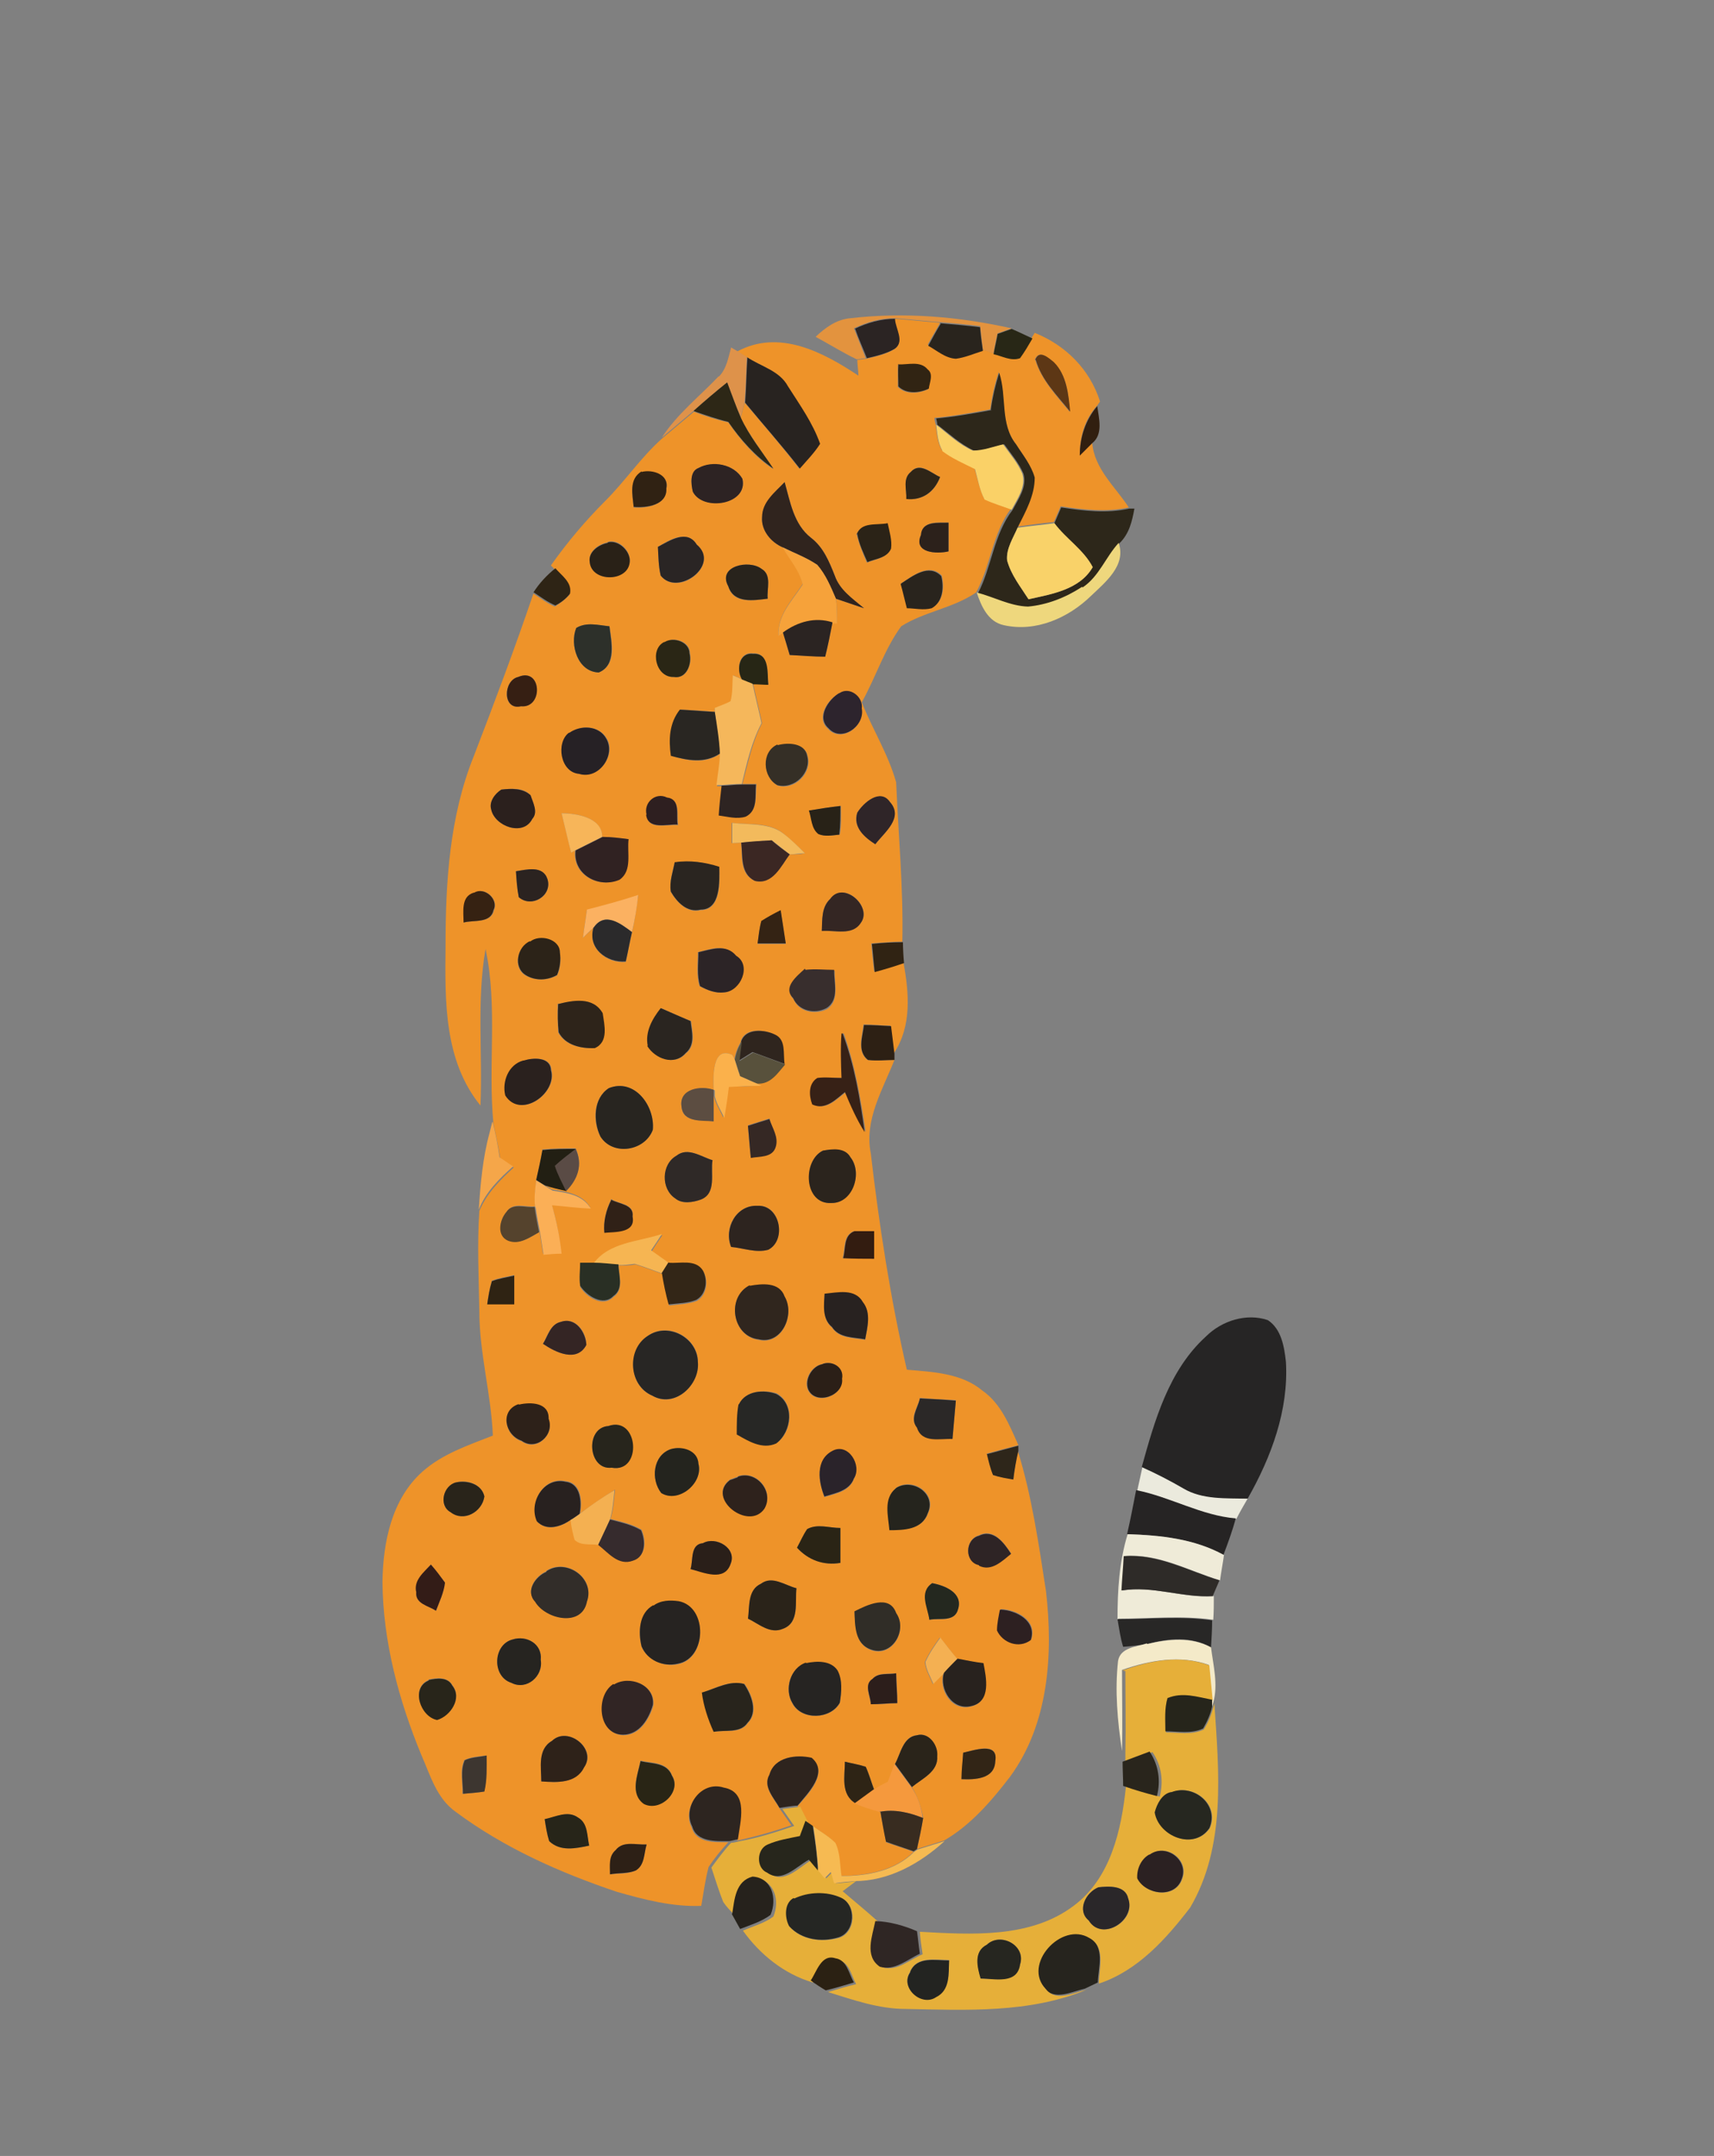 <?xml version="1.0" encoding="UTF-8"?>
<svg xmlns="http://www.w3.org/2000/svg" version="1.1" viewBox="0 0 304.3 382.8">
  <rect x="0" y="0" width="304.3" height="382.8" fill="#808080" stroke="none"/>
  <defs>
    <style>
      .cls-1 {
        fill: #2d302a;
      }

      .cls-2 {
        fill: #f4b052;
      }

      .cls-3 {
        fill: #262620;
      }

      .cls-4 {
        fill: #362212;
      }

      .cls-5 {
        fill: #24241e;
      }

      .cls-6 {
        fill: #382c20;
      }

      .cls-7 {
        fill: #28241c;
      }

      .cls-8 {
        fill: #292515;
      }

      .cls-9 {
        fill: #312524;
      }

      .cls-10 {
        fill: #2e2425;
      }

      .cls-11 {
        fill: #352f26;
      }

      .cls-12 {
        fill: #2b201d;
      }

      .cls-13 {
        fill: #292622;
      }

      .cls-14 {
        fill: #f6b552;
      }

      .cls-15 {
        fill: #2d242d;
      }

      .cls-16 {
        fill: #2b2a2b;
      }

      .cls-17 {
        fill: #2a232a;
      }

      .cls-18 {
        fill: #2e2219;
      }

      .cls-19 {
        fill: #2b2320;
      }

      .cls-20 {
        fill: #e6af39;
      }

      .cls-21 {
        fill: #282520;
      }

      .cls-22 {
        fill: #262424;
      }

      .cls-23 {
        fill: #30261e;
      }

      .cls-24 {
        fill: #352824;
      }

      .cls-25 {
        fill: #382e2d;
      }

      .cls-26 {
        fill: #f5993d;
      }

      .cls-27 {
        fill: #2e2422;
      }

      .cls-28 {
        fill: #24281f;
      }

      .cls-29 {
        fill: #2f2528;
      }

      .cls-30 {
        fill: #302117;
      }

      .cls-31 {
        fill: #2b2122;
      }

      .cls-32 {
        fill: #362b2d;
      }

      .cls-33 {
        fill: #262720;
      }

      .cls-34 {
        fill: #28251a;
      }

      .cls-35 {
        fill: #272519;
      }

      .cls-36 {
        fill: #efebd8;
      }

      .cls-37 {
        fill: #2a2520;
      }

      .cls-38 {
        fill: #29241a;
      }

      .cls-39 {
        fill: #252623;
      }

      .cls-40 {
        fill: #262125;
      }

      .cls-41 {
        fill: #28231c;
      }

      .cls-42 {
        fill: #282716;
      }

      .cls-43 {
        fill: #2d2119;
      }

      .cls-44 {
        fill: #de924a;
      }

      .cls-45 {
        fill: #fbb14b;
      }

      .cls-46 {
        fill: #2b2423;
      }

      .cls-47 {
        fill: #ebeadd;
      }

      .cls-48 {
        fill: #55432d;
      }

      .cls-49 {
        fill: #2f251e;
      }

      .cls-50 {
        fill: #fad167;
      }

      .cls-51 {
        fill: #f4eac9;
      }

      .cls-52 {
        fill: #322d29;
      }

      .cls-53 {
        fill: #282320;
      }

      .cls-54 {
        fill: #2e261a;
      }

      .cls-55 {
        fill: #272615;
      }

      .cls-56 {
        fill: #2a2524;
      }

      .cls-57 {
        fill: #342524;
      }

      .cls-58 {
        fill: #2c211b;
      }

      .cls-59 {
        fill: #f6a23a;
      }

      .cls-60 {
        fill: #282624;
      }

      .cls-61 {
        fill: #2f2313;
      }

      .cls-62 {
        fill: #2e2415;
      }

      .cls-63 {
        fill: #26251b;
      }

      .cls-64 {
        fill: #282726;
      }

      .cls-65 {
        fill: #2d2014;
      }

      .cls-66 {
        fill: #28221e;
      }

      .cls-67 {
        fill: #27261c;
      }

      .cls-68 {
        fill: #2b2317;
      }

      .cls-69 {
        fill: #fbaf56;
      }

      .cls-70 {
        fill: #2a2319;
      }

      .cls-71 {
        fill: #332617;
      }

      .cls-72 {
        fill: #302313;
      }

      .cls-73 {
        fill: #2b2422;
      }

      .cls-74 {
        fill: #27251c;
      }

      .cls-75 {
        fill: #262420;
      }

      .cls-76 {
        fill: #2b2827;
      }

      .cls-77 {
        fill: #221f13;
      }

      .cls-78 {
        fill: #2c2318;
      }

      .cls-79 {
        fill: #28211f;
      }

      .cls-80 {
        fill: #2a2729;
      }

      .cls-81 {
        fill: #2b2113;
      }

      .cls-82 {
        fill: #e3933e;
      }

      .cls-83 {
        fill: #f5b75b;
      }

      .cls-84 {
        fill: #2f2624;
      }

      .cls-85 {
        fill: #342314;
      }

      .cls-86 {
        fill: #2a1f19;
      }

      .cls-87 {
        fill: #3d3630;
      }

      .cls-88 {
        fill: #2a241a;
      }

      .cls-89 {
        fill: #2e1f20;
      }

      .cls-90 {
        fill: #292117;
      }

      .cls-91 {
        fill: #26221c;
      }

      .cls-92 {
        fill: #372116;
      }

      .cls-93 {
        fill: #2b1f17;
      }

      .cls-94 {
        fill: #282217;
      }

      .cls-95 {
        fill: #2f2517;
      }

      .cls-96 {
        fill: #2d2016;
      }

      .cls-97 {
        fill: #5d3715;
      }

      .cls-98 {
        fill: #262422;
      }

      .cls-99 {
        fill: #2e2b28;
      }

      .cls-100 {
        fill: #2d2520;
      }

      .cls-101 {
        fill: #2d2716;
      }

      .cls-102 {
        fill: #302222;
      }

      .cls-103 {
        fill: #302d27;
      }

      .cls-104 {
        fill: #ee9329;
      }

      .cls-105 {
        fill: #f3ba5c;
      }

      .cls-106 {
        fill: #2a2415;
      }

      .cls-107 {
        fill: #232421;
      }

      .cls-108 {
        fill: #26241e;
      }

      .cls-109 {
        fill: #322516;
      }

      .cls-110 {
        fill: #f9d269;
      }

      .cls-111 {
        fill: #2e221c;
      }

      .cls-112 {
        fill: #302213;
      }

      .cls-113 {
        fill: #342623;
      }

      .cls-114 {
        fill: #282220;
      }

      .cls-115 {
        fill: #2c2426;
      }

      .cls-116 {
        fill: #331c10;
      }

      .cls-117 {
        fill: #5a4b45;
      }

      .cls-118 {
        fill: #2e241a;
      }

      .cls-119 {
        fill: #331c17;
      }

      .cls-120 {
        fill: #2c1e1b;
      }

      .cls-121 {
        fill: #2d271a;
      }

      .cls-122 {
        fill: #2f2927;
      }

      .cls-123 {
        fill: #2b241d;
      }

      .cls-124 {
        fill: #361f13;
      }

      .cls-125 {
        fill: #2e241e;
      }

      .cls-126 {
        fill: #292f24;
      }

      .cls-127 {
        fill: #2a2615;
      }

      .cls-128 {
        fill: #fbb161;
      }

      .cls-129 {
        fill: #f7b559;
      }

      .cls-130 {
        fill: #5c4d41;
      }

      .cls-131 {
        fill: #29251c;
      }

      .cls-132 {
        fill: #25241d;
      }

      .cls-133 {
        fill: #30241e;
      }

      .cls-134 {
        fill: #262525;
      }

      .cls-135 {
        fill: #312413;
      }

      .cls-136 {
        fill: #58513c;
      }

      .cls-137 {
        fill: #2d2323;
      }

      .cls-138 {
        fill: #f4b051;
      }

      .cls-139 {
        fill: #272725;
      }

      .cls-140 {
        fill: #2d241f;
      }

      .cls-141 {
        fill: #262321;
      }

      .cls-142 {
        fill: #311f10;
      }

      .cls-143 {
        fill: #f6ba52;
      }

      .cls-144 {
        fill: #2d2021;
      }

      .cls-145 {
        fill: #29241d;
      }

      .cls-146 {
        fill: #eed77d;
      }

      .cls-147 {
        fill: #2a211e;
      }

      .cls-148 {
        fill: #f5a649;
      }

      .cls-149 {
        fill: #3b2723;
      }
    </style>
  </defs>
  <!-- Generator: Adobe Illustrator 28.7.0, SVG Export Plug-In . SVG Version: 1.2.0 Build 136)  -->
  <g>
    <g id="Layer_1">
      <path class="cls-82" d="M151,56.5c9.6-1.1,19.2-.3,28.6,1.8-.6.2-1.9.7-2.5.9-.3,1.2-.5,2.3-.7,3.5-.5-.1-1.4-.4-1.9-.6-.2-1.4-.3-2.8-.5-4.2-2.4-.3-4.7-.5-7.1-.7-2.7-.2-5.3-.5-8-.7-2.6,0-5,.7-7.3,1.8.7,1.8,1.4,3.5,2.1,5.3-.4,0-1.2.2-1.6.2-2.5-1.2-4.9-2.7-7.3-4,1.7-1.6,3.7-3.1,6.2-3.3Z"/>
      <path class="cls-46" d="M151.7,58.4c2.3-1.1,4.7-1.8,7.3-1.8.1,1.7,1.7,4-.1,5.3-1.5.9-3.3,1.3-5,1.7-.7-1.8-1.5-3.5-2.1-5.3Z"/>
      <path class="cls-104" d="M158.9,56.6c2.7.2,5.3.5,8,.7-.7,1.3-1.5,2.6-2.2,3.9,1.6.8,3.1,2.2,4.9,2.3,1.7-.2,3.2-.8,4.8-1.4.5.1,1.4.4,1.9.6,1.5.3,3.1,1.3,4.7.7.9-1.1,1.5-2.3,2.2-3.5l.5-.8c5.5,2.2,9.8,6.5,11.6,12.2l-.5.7c-2.2,2.4-3.1,5.5-3.1,8.8.7-.7,1.5-1.4,2.2-2.2.4,4.7,4.1,7.8,6.5,11.5-4,.9-8.1.4-12.1-.2-.3.7-.9,2.1-1.2,2.8-2.2.2-4.3.5-6.5.8,1.3-2.8,3-5.6,3-8.8-.6-2.2-2.1-4-3.3-5.9-2.8-3.6-1.6-8.6-3-12.7-.7,2.1-1.2,4.4-1.5,6.6-3.3.6-6.6,1.2-9.9,1.5,0,.3.1.8.2,1.1.2,1.5.3,3.2,1.1,4.6,1.8,1.4,3.9,2.2,5.8,3.2.5,1.8.9,3.7,1.7,5.4,1.5.8,3.1,1.3,4.8,1.8-3.3,4.4-3.6,10.1-6.2,14.9-4.1,2.8-9.2,3.4-13.3,6-3,4.1-4.5,9-7,13.5,1.9,4.8,4.7,9.2,6.1,14.2.4,9.4,1.3,18.9,1.1,28.3-1.8,0-3.7.2-5.5.3.1,1.7.3,3.3.5,5,1.7-.5,3.4-1.1,5.2-1.6,1,5.4,1.5,11.3-1.7,16.1-.2-1.7-.4-3.3-.6-4.9-1.6,0-3.2-.2-4.8-.2-.2,2.1-1.2,4.7.7,6.3,1.6.2,3.2,0,4.8,0-2.1,5.3-5.4,10.7-4.2,16.6,1.5,12.9,3.5,25.8,6.4,38.4,4.6.4,9.7.6,13.4,3.7,3.3,2.3,4.8,6.1,6.4,9.7-1.9.5-3.8,1-5.6,1.5.3,1.2.6,2.5,1.1,3.8,1.2.4,2.4.5,3.6.8.2-1.7.5-3.4.8-5.1,2.5,8.1,3.7,16.5,5,24.9,1.3,11.2.5,23.6-6.4,33-3.3,4.3-7,8.6-11.7,11.3-1.6.5-3.2,1-4.8,1.5.4-1.8.8-3.7,1.1-5.5-.3-1.9-1-3.8-2-5.5,1.8-1.5,4.7-2.7,4.5-5.5.1-1.9-1.5-4.3-3.6-3.7-2.5.2-2.9,3.3-3.9,5.1-.4,1.1-.8,2.1-1.2,3.2-.8.4-1.7.9-2.5,1.4-.5-1.4-.9-2.8-1.5-4.1-1.2-.4-2.5-.6-3.7-.9,0,2.6-.8,5.8,1.9,7.4,1.5.5,2.9,1,4.4,1.5.3,1.8.7,3.6,1,5.4,1.6.6,3.3,1.1,4.9,1.7-3.4,3.4-8.2,4.2-12.9,4.3-.3-2-.2-4.1-1.1-5.9-1.2-1.2-2.6-2-4-3-.3-.2-1-.7-1.3-.9-.5-.9-.9-1.8-1.3-2.6,1.9-2.2,5.6-5.9,2.5-8.5-2.8-.7-6.6-.3-7.5,3-1.2,2.1.8,4.1,1.8,5.9.7,1,1.4,2,2.1,3-3.2,1.1-6.3,2-9.6,2.7.4-3.1,2-8.5-2.5-9.2-4-1.3-7.4,3.4-5.6,6.9.8,2.8,4.1,2.6,6.5,2.6-1.3,1.4-2.5,2.9-3.5,4.4-.6,2.3-.9,4.6-1.3,6.9-5.1.2-10.1-1.1-15-2.5-10.1-3.4-20-7.8-28.6-14.2-3.4-2.4-4.5-6.5-6.1-10.1-4-9.7-6.8-20.1-6.9-30.7.1-7,1.6-14.7,7.1-19.6,3.6-3.2,8.2-4.7,12.5-6.4-.3-7.4-2.4-14.6-2.4-22.1-.1-5.9-.4-11.9,0-17.8,1.3-3.1,3.7-5.5,6.1-7.7-.8-.6-1.6-1.1-2.4-1.6-.3-2.1-.8-4.2-1.2-6.2-1-10.3.8-20.8-1.4-31-1.6,9.2-.5,18.5-.9,27.8-6.5-8-6.3-18.6-6.2-28.3,0-11.4.7-23,5-33.7,3.7-9.6,7.3-19.2,10.6-28.9,1.2.8,2.4,1.7,3.8,2.3,1-.6,1.9-1.3,2.6-2.1.4-2-1.4-3.2-2.6-4.5l-.7-.7c2.9-4.1,6.1-7.9,9.7-11.5,3.5-3.5,6.3-7.7,10-11,1.9-1.6,3.8-3.2,5.7-4.8,2,.8,4,1.4,6.1,1.9,2.2,3.2,4.8,6.2,8,8.3-1.9-3-4.2-5.9-5.8-9.1.2-.7.5-2,.7-2.7,3.3,3.9,6.6,7.7,9.7,11.7,1.3-1.4,2.6-2.8,3.6-4.4-1.3-3.7-3.7-6.9-5.7-10.2-1.5-2.8-4.8-3.6-7.3-5.2l-1.6-1c7.4-4,15.2.1,21.5,4.3,0-.7-.2-2.1-.2-2.8.4,0,1.2-.2,1.6-.2,1.7-.4,3.5-.8,5-1.7,1.9-1.3.2-3.6.1-5.3ZM183.8,63.9c1.1,3.6,3.8,6.4,6.1,9.2-.2-3.1-.5-6.5-2.9-8.8-1-.8-2.6-2.3-3.3-.4ZM159.4,64.7c0,1.3,0,2.6,0,4,1.4,1.4,3.7,1.2,5.4.4.1-1.1.9-2.6-.2-3.4-1.3-1.6-3.6-.8-5.3-.9ZM124,83.1c-1.6.6-1.3,2.9-1,4.2,1.8,3.5,9.9,2.3,8.8-2.3-1.5-2.6-5.3-3.2-7.8-1.9ZM161.7,83.8c-1.5,1.2-.7,3.2-.8,4.8,2.9.3,5-1.2,6-3.9-1.6-.7-3.6-2.8-5.2-.9ZM113.9,83.8c-2.3,1.4-1.6,4.1-1.4,6.3,2.2.2,5.9-.4,5.8-3.3.6-2.5-2.4-3.4-4.4-2.9ZM135.3,91.8c-.2,2.4,1.6,4.5,3.7,5.4,1.2,2.1,3,4,3.5,6.5-1.9,2.9-4.5,5.5-4.3,9.1l.8-.5c.4,1.3.8,2.7,1.2,4,2.1.1,4.2.2,6.3.3.5-2,.9-4.1,1.3-6.1h.8c0-1.3,0-2.8-.2-4.2,1.7.6,3.3,1.1,5,1.7-2-1.6-4.3-3.2-5.2-5.8-1-2.5-2-5-4.2-6.7-3.1-2.4-3.7-6.4-4.7-9.9-1.7,1.8-3.9,3.5-4,6.2ZM152.1,94.9c.4,1.7,1.1,3.4,1.8,5,1.5-.6,3.5-.8,4.2-2.4.2-1.5-.4-3-.6-4.5-1.9.4-4.6-.3-5.5,2ZM163.5,95c-1.4,3.2,2.8,3.4,4.9,2.9,0-1.7,0-3.4,0-5.1-1.8,0-4.7-.4-4.9,2.2ZM107.9,96.3c-1.6.3-3.5,1.6-3.2,3.4.3,3.7,6.7,3.7,7.1,0,.2-1.9-1.9-4-3.9-3.5ZM116.8,97.1c.1,1.7.1,3.4.5,5.1,3,3.9,10.7-1.8,6.4-5.5-1.7-2.8-4.9-.8-6.9.4ZM129.3,104.1c.9,3.2,4.4,2.5,7,2.2-.2-1.8.8-4.2-1.1-5.3-2.2-1.7-7.9-.5-5.9,3.1ZM160,103.6c.3,1.4.7,2.9,1.1,4.3,1.4,0,3,.4,4.4,0,2-1.1,2.2-3.7,1.7-5.7-2.2-2.3-5.1,0-7.1,1.3ZM102.3,111.5c-1.2,3.1.3,7.8,4,7.9,3.3-1.3,2.3-5.5,1.9-8.2-2-.2-4.1-.8-5.9.3ZM118,114c-2.7,1.4-1.5,6.4,1.7,6.2,2.3.4,3.2-2.4,2.8-4.2,0-2.1-2.8-3-4.4-2ZM131.7,120.6c-.4-.2-1.2-.5-1.5-.7-.1,1.6,0,3.1-.4,4.7-.9.5-1.9.8-2.9,1.2v.6c-2-.2-4-.3-6.1-.4-1.9,2.4-2,5.3-1.6,8.2,2.9.9,6,1.5,8.7-.4,0,1.9-.3,3.8-.6,5.8h.9c-.2,1.7-.4,3.4-.5,5.1,1.6.1,3.2.7,4.8.2,2.1-1.1,1.6-3.8,1.8-5.7-.6,0-1.9,0-2.5,0,1-3.7,1.7-7.4,3.5-10.8-.5-2.3-1.1-4.7-1.6-7,.7,0,2,.1,2.7.1-.2-2,.2-5.6-2.7-5.5-2.5-.3-3,2.8-2,4.5ZM92,120.2c-2.7.6-2.9,6,.5,5.2,4,.4,3.7-7-.5-5.2ZM149,123.1c-2.1,1.1-4.2,4.4-2,6.3,2.3,2.6,6.6-.4,5.9-3.5.3-2.1-2.2-4.1-4-2.7ZM101.1,130.1c-2.4,1.8-1.6,7.1,1.8,7.3,3.4,1,6.6-3.4,4.8-6.3-1.3-2.3-4.6-2.4-6.5-1ZM138.1,132.3c-2.9,1.3-2.7,5.7,0,7.2,3,.8,6.1-2.2,5.3-5.2-.4-2.3-3.4-2.4-5.2-1.9ZM89,140.2c-1.1.7-2.2,2.1-1.8,3.5.6,3,5.7,4.9,7.3,1.7,1.1-1.2.1-2.9-.3-4.2-1.3-1.4-3.4-1.2-5.2-1ZM114.8,144.7c.2,2.8,3.7,1.6,5.6,1.8-.3-1.7.5-4.5-1.9-4.8-2-1-4.3.9-3.6,3.1ZM152.2,144.3c-.9,2.5,1.3,4.3,3.2,5.6,1.6-2.1,5.1-4.7,2.6-7.5-1.7-2.4-4.7.1-5.8,1.9ZM143.7,143.9c.4,1.4.4,3.2,1.7,4.2,1.1.5,2.4.2,3.7.1.3-1.7.2-3.4.2-5.1-1.9.2-3.7.5-5.5.8ZM99.7,144.4c.6,2.3,1.1,4.6,1.7,7l.7-.4c-.5,4.3,4.1,6.8,7.8,5.2,2.2-1.7,1.2-4.8,1.6-7.2-1.5-.2-3.1-.4-4.6-.4,0-3.4-4.4-4.2-7.2-4.2ZM129.9,146.1c0,1.2,0,2.4,0,3.6.4,0,1.3-.1,1.7-.1.2,2.4-.3,5.6,2.4,6.8,3.1.8,4.7-2.7,6.2-4.7.9,0,1.8,0,2.7-.2-1.2-1.2-2.4-2.3-3.7-3.4-2.6-2.2-6.2-1.6-9.3-2ZM119.8,153.1c-.4,1.7-1,3.5-.7,5.3,1.1,1.8,2.9,3.8,5.3,3.2,3.6,0,3.4-5,3.3-7.6-2.6-.9-5.3-1.3-7.9-.8ZM91.6,154.7c.1,1.5.2,3.1.5,4.6,2.3,2,6-.2,5.1-3.2-.9-2.5-3.7-1.7-5.6-1.4ZM84.2,158.5c-2.3.8-1.8,3.4-1.8,5.3,1.8-.5,4.8.2,5.3-2.2.9-1.9-1.6-4.2-3.4-3.1ZM104.2,161.5c-.2,1.7-.5,3.3-.7,5,.6-.6,1.3-1.2,1.9-1.8-1.2,3.6,2.3,6.4,5.7,6.1.4-1.8.7-3.5,1.1-5.2.5-2.2.8-4.4,1.1-6.6-3,1-6.1,1.8-9.1,2.6ZM147.4,159.6c-1.6,1.5-1.4,3.7-1.5,5.7,2.3-.2,5.3.9,6.9-1.4,2.2-2.9-3-7.6-5.4-4.3ZM135.2,163.5c-.4,1.3-.5,2.7-.7,4.1,1.6,0,3.3,0,5,0-.3-2-.6-4-.9-5.9-1.2.6-2.3,1.1-3.4,1.9ZM94.1,167.2c-2.3,1-3.1,4.6-.8,6,1.8,1,3.9.9,5.6,0,.6-1.2.7-2.7.5-4,0-2.5-3.6-3.3-5.3-1.9ZM123.9,169.1c0,2-.3,4.1.3,6,1.3.7,2.8,1.3,4.3,1.1,2.9-.2,4.9-4.8,2.1-6.5-1.8-2.2-4.5-1.2-6.8-.6ZM143,172.2c-1.4,1.2-4,3.3-2.1,5.2.9,2.3,3.8,2.8,5.9,1.8,2.3-1.5,1.3-4.6,1.4-6.8-1.7,0-3.4-.3-5.1,0ZM99,178.3c0,1.7,0,3.3.1,5,1.2,2.3,4,2.9,6.4,2.8,2.5-1.1,1.7-4.1,1.4-6.2-1.6-3-5.3-2.2-8-1.6ZM115,185.7c1.4,2.3,4.8,3.6,6.8,1.3,1.8-1.4,1.1-3.8.9-5.7-1.8-.7-3.6-1.5-5.3-2.3-1.5,1.9-2.8,4.1-2.3,6.7ZM131.6,184.9c-.6.9-1,2-1.2,3.1l-.4-.7c-3.6-1.7-3.4,4-3.3,6.2-2.3-.7-6.2-.2-5.7,3,.2,2.9,3.6,2.3,5.7,2.6,0-1.6,0-3.1,0-4.6.3,1.4,1.1,2.6,1.7,3.9.3-1.8.6-3.6.8-5.5,1.9,0,3.9,0,5.8-.2l-.8-.4c2.3.2,3.6-1.9,5-3.4-.3-1.8.3-4.3-1.7-5.2-1.8-.9-5.2-1.3-6,1.2ZM149.6,183.5c-.3,2.6-.2,5.3,0,7.9-1.4,0-2.9-.1-4.3,0-1.6,1.1-1.6,3.1-.9,4.7,2.3,1.1,4.1-.9,5.8-2.2,1,2.4,2.1,4.8,3.5,7.1-.9-5.9-1.9-11.9-3.9-17.5ZM93,188.3c-2.6.8-3.8,3.7-3.2,6.2,2.7,4.3,9.2-.4,8.1-4.5-.1-2.4-3.2-2.2-4.8-1.7ZM108.1,193.2c-2.8,1.8-2.9,5.9-1.5,8.6,2.2,3.5,7.9,2.6,9.3-1.2.4-4.2-3.2-9.2-7.8-7.4ZM132.8,199.9c.1,1.9.3,3.7.5,5.6,1.5-.3,3.9,0,4.4-1.9.5-1.8-.7-3.4-1.1-5-1.3.4-2.5.8-3.8,1.2ZM96.3,204.2c-.3,1.8-.7,3.6-1.1,5.3-.1,1.6-.4,3.2-.2,4.7-1.7.2-3.9-.8-5,.9-1.3,1.4-1.8,4.2.3,5.1,2,.8,3.9-.5,5.5-1.5.2,1.3.4,2.6.6,3.9,1.1,0,2.2-.1,3.2-.2-.3-2.9-.8-5.8-1.7-8.6,2.3.3,4.6.5,6.9.6-1.4-2.4-4.2-2.8-6.8-3.2-.3-.2-1-.6-1.3-.8,1.2.4,2.5.8,3.8,1,2.1-2.1,3-4.7,1.7-7.5-2,0-4,0-6,.2ZM146.1,204.3c-3.7,1.8-3.3,9.6,1.5,9.3,3.8,0,5.6-5.4,3.4-8.1-1-1.8-3.3-1.4-4.9-1.2ZM120.1,205.2c-2.6,1.5-2.8,5.9-.2,7.6,1.2,1,3.1.7,4.5.2,2.9-1.1,1.7-4.7,2.1-7-2-.6-4.4-2.4-6.4-.8ZM108.5,213c-.9,1.8-1.4,3.8-1.2,5.8,1.9-.2,5.6.1,5-2.9.3-2.2-2.5-2.1-3.8-3ZM129.8,221.4c2.2.2,4.4,1.1,6.6.5,3.3-1.7,2.1-8.1-1.9-7.8-3.8-.2-6.1,4-4.7,7.3ZM105.4,224.3c-.6,0-1.8,0-2.4,0,0,1.4-.1,2.8,0,4.2,1.1,1.8,4,3.7,5.9,1.8,1.9-1.3,1-3.7.9-5.6,1,0,2,0,3-.2,1.6.5,3.2,1.1,4.8,1.7.3,1.9.7,3.7,1.2,5.6,1.6-.2,3.3-.2,4.9-.8,1.8-1,2.1-3.6,1.2-5.2-1.3-2-4.1-1.2-6.1-1.4-1.1-.7-2.1-1.5-3.1-2.2.6-1,1.3-2,1.9-2.9-4.1,1.4-9.3,1.4-12.1,5.2ZM149.7,223.4c1.8,0,3.6,0,5.4.1,0-1.6,0-3.3,0-4.9-1.2,0-2.3,0-3.5,0-2,.8-1.5,3.1-2,4.8ZM87.3,227.5c-.4,1.3-.6,2.7-.8,4,1.6,0,3.2,0,4.8,0,0-1.7,0-3.4,0-5.1-1.4.3-2.7.5-4,1ZM133.1,228.3c-4.2,2-3.1,9,1.6,9.6,4.1,1,6.5-4.4,4.6-7.6-.9-2.6-4-2.3-6.2-1.9ZM146.4,229.7c0,2.1-.5,4.5,1.3,6,1.3,2,3.8,1.8,5.9,2.2.4-2.2,1.1-4.7-.4-6.6-1.4-2.5-4.5-1.7-6.8-1.5ZM96.4,238.6c2.2,1.5,6,3.4,7.7.2,0-2.3-1.9-5-4.5-4.1-1.9.4-2.4,2.5-3.2,3.9ZM115,237.2c-3.7,2.4-3.4,8.9.8,10.6,3.9,2.4,8.5-1.9,8.1-6,0-4.3-5.3-7.2-8.9-4.6ZM146,242.2c-1.9.3-3.3,2.7-2.6,4.5,1.3,3,6.5,1.2,6-1.9.4-2.1-1.7-3.3-3.5-2.6ZM131.2,249.3c-.3,1.7-.2,3.5-.3,5.3,2.1,1.2,4.5,2.8,7,1.6,2.8-2,3.2-7,0-8.8-2.3-.7-5.4-.5-6.6,1.8ZM92.1,249.4c-3.4,1.1-2.5,5.5.5,6.5,2.6,1.9,5.9-1.1,4.8-3.9.1-2.9-3.2-3-5.3-2.5ZM163.3,248.3c-.4,1.7-1.9,3.5-.5,5.1.9,2.8,4.1,1.9,6.3,2,.2-2.3.4-4.5.6-6.8-2.2-.1-4.3-.2-6.4-.4ZM108,253.2c-4.2.3-3.6,7.9.6,7.4,5.4,1,4.7-9.2-.6-7.4ZM119.1,257.3c-3.2,1.1-3.6,5.3-1.7,7.8,3.1,1.8,7.5-1.8,6.6-5.2-.2-2.4-3-3.1-4.9-2.6ZM146.4,265.8c2-.6,4.4-1,5.2-3.2,1.4-2.4-1-6.4-3.8-4.9-3.1,1.6-2.5,5.5-1.4,8.2ZM131,262.2c-.4.1-1.1.4-1.4.5-4.3,3.2,3.3,9.1,6.1,5.1,1.8-3-1.3-6.8-4.7-5.7ZM81,263.2c-2.3.6-3.2,4.1-1,5.3,2.3,1.8,5.6,0,6-2.8-.5-2.2-3-3-5-2.5ZM95.3,270.1c1.7,1.9,4.4,1,6.1-.3.2,1.2.4,2.3.7,3.5,1.1,1.1,2.8.7,4.2.9,1.8,1.4,3.6,3.8,6.2,2.8,2.3-.8,2.2-3.6,1.4-5.4-1.7-1-3.6-1.4-5.5-1.9.5-1.7.6-3.4.8-5.2-2.1,1.3-4.2,2.8-6.2,4.2.4-2.1.2-5.4-2.5-5.7-3.9-.9-6.6,3.6-5.1,7ZM159.1,264.2c-2.2,1.9-1.3,4.9-1.1,7.4,2.6,0,5.8,0,6.8-3,1.6-3.4-2.7-6.3-5.6-4.5ZM143.3,271.5c-.7,1.1-1.2,2.2-1.8,3.3,2,2.2,4.8,3.2,7.7,2.7,0-2.1,0-4.2,0-6.2-1.9,0-4.1-.8-5.9.2ZM173.8,277.9c2.2,1.2,4.1-.8,5.7-2.1-1.3-1.9-3.1-4.5-5.7-3.2-2.5.7-2.6,4.7,0,5.2ZM122.6,278.6c2.3.5,6,2.2,7.1-.9,1.2-2.8-2.6-5-4.9-3.7-2.3.2-1.7,3-2.2,4.6ZM73.9,282.7c-.2,2.1,2.2,2.4,3.5,3.3.6-1.6,1.4-3.2,1.6-5-.8-1.1-1.6-2.1-2.5-3.2-1.2,1.4-3,2.8-2.6,4.9ZM97,279c-1.9.8-3.8,3.4-2,5.3,1.9,3.2,8.3,4.7,9.2,0,1.5-4.2-3.7-7.7-7.2-5.4ZM135.1,281.2c-2.4,1.1-2,4.1-2.3,6.2,1.9.9,3.9,2.8,6.2,1.8,3-1,2.1-4.7,2.4-7.2-2-.5-4.3-2.3-6.3-.8ZM165,287.6c1.8-.3,4.5.5,5.1-1.9.9-2.9-2.4-4.2-4.6-4.6-2.3,1.6-.7,4.3-.5,6.5ZM116,285.1c-2.6,1.4-2.7,4.8-2.1,7.3,1.1,2.4,3.9,3.6,6.4,3.1,5.2-.9,5.4-10.1.2-11.1-1.6-.2-3.2-.2-4.5.8ZM151.7,286.1c.2,2.6,0,5.8,3,6.9,3.7,1.3,6.5-3.5,4.4-6.5-1.2-3.4-5.2-1.5-7.4-.3ZM177.6,285.8c-.2,1.2-.5,2.4-.5,3.6,1,2.2,3.9,3.4,6,1.7,1.1-3.4-2.6-5.3-5.4-5.4ZM91,291.1c-3.5.9-3.7,6.6-.2,7.7,2.7,1.4,5.7-1.2,5.2-4.1.3-2.8-2.5-4.4-5-3.6ZM166.9,290.7c-1,1.4-2,2.8-2.7,4.4.1,1.4.9,2.6,1.4,3.9.6-.6,1.3-1.3,1.9-1.9-.9,3,1.5,6.8,4.9,5.9,3.5-.8,2.6-5,2.1-7.6-1.5-.3-3.1-.6-4.6-.8-1-1.3-2-2.6-3.1-3.9ZM143.1,295.3c-2.9.9-3.9,4.7-2.4,7.2,1.6,3,6.8,2.8,8.4-.1.3-1.9.5-3.9-.4-5.7-1.2-1.9-3.7-1.7-5.6-1.3ZM154.9,298.1c-1.6,1.1-.4,3-.3,4.5,1.6,0,3.1-.1,4.7-.2,0-1.8-.1-3.5-.2-5.3-1.4.2-3.2-.2-4.2,1ZM76.1,298.3c-3.2,1.3-1.5,6.4,1.5,7,2.4-.6,4.5-3.8,2.7-6.1-.8-1.5-2.8-1.3-4.2-1ZM109,299.1c-3.2,2-2.8,8.9,1.7,9,2.9,0,4.6-2.9,5.3-5.3.4-3.6-4.2-5.4-6.9-3.6ZM124.7,300.5c.3,2.4,1.1,4.8,2.1,7,2-.4,4.7.4,6-1.6,1.9-1.9.7-5-.6-6.9-2.6-.7-5.1.7-7.4,1.5ZM98,309.1c-2.6,1.5-1.9,4.7-1.9,7.2,2.8.2,6.1.4,7.6-2.5,2.4-3.3-2.9-7.4-5.7-4.7ZM171,311.2c-.1,1.6-.2,3.1-.3,4.7,2.4.1,5.9,0,6-3.2.6-3.6-3.8-1.9-5.7-1.5ZM82.4,312.6c-.8,1.8-.2,4-.3,5.9,1.3-.1,2.6-.2,3.8-.4.6-2.1.4-4.2.4-6.4-1.3.2-2.8.2-4,.9ZM113.7,312.7c-.5,2.4-1.9,5.8.6,7.5,2.9,1.6,6.8-2.1,5-5-.9-2.4-3.6-2.1-5.6-2.6ZM96.7,323c.2,1.3.4,2.6.8,3.9,1.9,1.9,4.7,1.3,7.1.8-.4-1.7-.3-4-2-5-1.8-1.3-4,0-5.9.3ZM109.3,328.5c-1.3,1.1-.9,2.8-1,4.3,1.5-.2,3.1,0,4.6-.7,1.6-1,1.4-3,1.9-4.6-1.9.1-4.1-.7-5.5,1Z"/>
      <path class="cls-145" d="M166.9,57.4c2.4.2,4.7.4,7.1.7.1,1.4.3,2.8.5,4.2-1.6.5-3.2,1.2-4.8,1.4-1.9-.1-3.4-1.5-4.9-2.3.7-1.3,1.4-2.6,2.2-3.9Z"/>
      <path class="cls-42" d="M177.1,59.3c.6-.2,1.9-.7,2.5-.9,1.2.5,2.4,1.1,3.7,1.7-.7,1.2-1.4,2.4-2.2,3.5-1.6.6-3.2-.4-4.7-.7.2-1.2.5-2.3.7-3.5Z"/>
      <path class="cls-44" d="M127.6,66.9c1.4-1.4,1.7-3.4,2.2-5.2.3.2.9.5,1.2.7l1.6,1c-.1,2.7-.2,5.4-.4,8-.2.7-.5,2-.7,2.7-.9-2-1.6-4.1-2.4-6.2-2,1.6-4,3.3-5.9,5-1.9,1.6-3.8,3.2-5.7,4.8,2.7-4.2,6.7-7.3,10.1-10.9Z"/>
      <path class="cls-97" d="M183.8,63.9c.7-1.9,2.3-.4,3.3.4,2.3,2.3,2.6,5.8,2.9,8.8-2.3-2.9-5.1-5.6-6.1-9.2Z"/>
      <path class="cls-53" d="M132.6,63.4c2.5,1.7,5.8,2.4,7.3,5.2,2.1,3.3,4.4,6.5,5.7,10.2-1,1.6-2.4,3-3.6,4.4-3.1-4-6.5-7.8-9.7-11.7.2-2.7.2-5.4.4-8Z"/>
      <path class="cls-135" d="M159.4,64.7c1.8.1,4-.7,5.3.9,1.1.8.3,2.4.2,3.4-1.7.8-4,1-5.4-.4,0-1.3-.1-2.6,0-4Z"/>
      <path class="cls-121" d="M175.9,72.8c.3-2.2.8-4.4,1.5-6.6,1.4,4.2.1,9.1,3,12.7,1.2,1.9,2.7,3.7,3.3,5.9,0,3.2-1.6,6-3,8.8-.8,1.9-2.1,3.8-1.9,5.9.7,2.6,2.4,4.7,3.8,6.9,4.1-.9,9.1-1.7,11.4-5.7-1.6-3.1-4.8-5-6.8-7.8.3-.7.9-2.1,1.2-2.8,4,.6,8.1,1.1,12.1.2h.9c-.4,2.2-.9,4.5-2.7,6.2-2.3,2.5-3.5,6-6.4,7.9-2.9,1.9-6.2,3.2-9.6,3.5-3.2,0-6.1-1.8-9.1-2.5,2.5-4.8,2.8-10.5,6.2-14.9,1-1.9,2.6-4.1,1.9-6.4-.8-1.9-2.2-3.5-3.4-5.2-1.8.4-3.6,1.2-5.4,1.1-2.4-1.1-4.4-3-6.5-4.6,0-.3-.1-.8-.2-1.1,3.3-.3,6.6-.9,9.9-1.5Z"/>
      <path class="cls-88" d="M158.9,313.2c1-1.8,1.4-4.8,3.9-5.1,2.1-.6,3.8,1.8,3.6,3.7.2,2.8-2.7,4-4.5,5.5-1-1.4-2-2.7-3-4.1Z"/>
      <path class="cls-101" d="M123.2,72.9c1.9-1.7,3.9-3.4,5.9-5,.8,2.1,1.5,4.1,2.4,6.2,1.5,3.3,3.8,6.1,5.8,9.1-3.2-2.2-5.8-5.1-8-8.3-2.1-.5-4.1-1.2-6.1-1.9Z"/>
      <path class="cls-142" d="M191.7,80.9c0-3.2,1-6.3,3.1-8.8.3,2.2,1.1,5-.9,6.6-.7.7-1.5,1.5-2.2,2.2Z"/>
      <path class="cls-50" d="M167.3,80c-.8-1.4-.9-3-1.1-4.6,2.1,1.6,4,3.5,6.5,4.6,1.9,0,3.6-.7,5.4-1.1,1.2,1.7,2.6,3.3,3.4,5.2.7,2.3-.9,4.5-1.9,6.4-1.6-.6-3.3-1.1-4.8-1.8-.9-1.7-1.2-3.6-1.7-5.4-2-1-4.1-1.9-5.8-3.2Z"/>
      <path class="cls-137" d="M124,83.1c2.5-1.4,6.3-.7,7.8,1.9,1.1,4.6-7,5.9-8.8,2.3-.3-1.3-.6-3.6,1-4.2Z"/>
      <path class="cls-95" d="M161.7,83.8c1.6-1.8,3.6.2,5.2.9-1,2.6-3.1,4.2-6,3.9.1-1.6-.7-3.6.8-4.8Z"/>
      <path class="cls-112" d="M113.9,83.8c1.9-.5,4.9.4,4.4,2.9.2,3-3.5,3.5-5.8,3.3-.2-2.2-.9-4.9,1.4-6.3Z"/>
      <path class="cls-133" d="M135.3,91.8c0-2.7,2.3-4.4,4-6.2,1,3.5,1.6,7.5,4.7,9.9,2.2,1.7,3.2,4.2,4.2,6.7.9,2.6,3.2,4.1,5.2,5.8-1.7-.6-3.3-1.1-5-1.7-.9-2.1-1.8-4.2-3.3-6-1.9-1.3-4.1-2.1-6.1-3.1-2.1-.9-3.9-3-3.7-5.4Z"/>
      <path class="cls-68" d="M152.1,94.9c.8-2.3,3.5-1.6,5.5-2,.3,1.5.8,3,.6,4.5-.7,1.7-2.8,1.8-4.2,2.4-.7-1.6-1.5-3.2-1.8-5Z"/>
      <path class="cls-58" d="M163.5,95c.2-2.6,3.1-2.1,4.9-2.2,0,1.7,0,3.4,0,5.1-2.1.5-6.3.3-4.9-2.9Z"/>
      <path class="cls-110" d="M180.7,93.7c2.1-.3,4.3-.5,6.5-.8,2.1,2.8,5.2,4.7,6.8,7.8-2.3,4-7.3,4.8-11.4,5.7-1.4-2.2-3.1-4.3-3.8-6.9-.2-2.1,1.1-4,1.9-5.9Z"/>
      <path class="cls-90" d="M107.9,96.3c1.9-.5,4.1,1.6,3.9,3.5-.3,3.6-6.8,3.6-7.1,0-.3-1.8,1.6-3.1,3.2-3.4Z"/>
      <path class="cls-56" d="M116.8,97.1c2.1-1.1,5.2-3.2,6.9-.4,4.3,3.6-3.4,9.3-6.4,5.5-.4-1.7-.4-3.4-.5-5.1Z"/>
      <path class="cls-146" d="M192.2,104.3c2.9-1.9,4.1-5.4,6.4-7.9,1.4,4-2.4,7-4.9,9.4-4,3.9-9.8,6.5-15.5,5.2-2.8-.6-4-3.4-4.8-5.8,3.1.8,5.9,2.4,9.1,2.5,3.4-.3,6.7-1.6,9.6-3.5Z"/>
      <path class="cls-59" d="M139,97.2c2,1,4.2,1.8,6.1,3.1,1.5,1.7,2.4,3.9,3.3,6,.2,1.4.2,2.9.2,4.4h-.8c-3.1-1.1-6.2-.2-8.8,1.7l-.8.5c-.2-3.7,2.5-6.3,4.3-9.1-.5-2.4-2.3-4.4-3.5-6.5Z"/>
      <path class="cls-41" d="M129.3,104.1c-2-3.6,3.7-4.8,5.9-3.1,1.9,1.1.9,3.6,1.1,5.3-2.5.3-6,.9-7-2.2Z"/>
      <path class="cls-62" d="M94.7,105.2c1-1.6,2.4-3.1,3.9-4.3,1.1,1.3,3,2.5,2.6,4.5-.7.9-1.6,1.6-2.6,2.1-1.4-.6-2.6-1.5-3.8-2.3Z"/>
      <path class="cls-145" d="M160,103.6c2-1.3,4.9-3.6,7.1-1.3.5,2,.3,4.6-1.7,5.7-1.5.4-3,0-4.4,0-.4-1.5-.7-2.9-1.1-4.3Z"/>
      <path class="cls-73" d="M139,112.3c2.6-1.9,5.7-2.8,8.8-1.8-.4,2.1-.8,4.1-1.3,6.1-2.1,0-4.2-.2-6.3-.3-.4-1.4-.8-2.7-1.2-4Z"/>
      <path class="cls-1" d="M102.3,111.5c1.8-1.1,3.9-.5,5.9-.3.3,2.7,1.3,6.9-1.9,8.2-3.7-.1-5.2-4.9-4-7.9Z"/>
      <path class="cls-127" d="M118,114c1.6-1,4.4,0,4.4,2,.5,1.8-.5,4.6-2.8,4.2-3.2.1-4.3-4.9-1.7-6.2Z"/>
      <path class="cls-55" d="M131.7,120.6c-1-1.7-.5-4.8,2-4.5,3-.2,2.5,3.5,2.7,5.5-.7,0-2-.1-2.7-.1-.5-.2-1.5-.6-2-.8Z"/>
      <path class="cls-124" d="M92,120.2c4.2-1.8,4.5,5.6.5,5.2-3.3.8-3.2-4.6-.5-5.2Z"/>
      <path class="cls-83" d="M130.1,119.9c.4.2,1.2.5,1.5.7.5.2,1.5.6,2,.8.5,2.3,1.1,4.7,1.6,7-1.8,3.4-2.6,7.1-3.5,10.8-1.2,0-2.4.1-3.6.2h-.9c.2-1.9.6-3.8.6-5.7-.2-2.5-.6-4.9-.9-7.4v-.6c.9-.4,1.9-.7,2.8-1.2.4-1.5.3-3.1.4-4.7Z"/>
      <path class="cls-15" d="M149,123.1c1.8-1.3,4.3.6,4,2.7.6,3.1-3.6,6.1-5.9,3.5-2.2-1.9,0-5.2,2-6.3Z"/>
      <path class="cls-13" d="M120.7,126c2.1.1,4.1.3,6.2.4.4,2.5.8,4.9.9,7.4-2.7,1.8-5.8,1.2-8.7.4-.4-2.9-.3-5.8,1.6-8.2Z"/>
      <path class="cls-40" d="M101.1,130.1c2-1.4,5.2-1.3,6.5,1,1.8,3-1.3,7.4-4.8,6.3-3.4-.3-4.1-5.6-1.8-7.3Z"/>
      <path class="cls-11" d="M138.1,132.3c1.8-.5,4.8-.4,5.2,1.9.8,3-2.3,6-5.3,5.2-2.6-1.4-2.9-5.9,0-7.2Z"/>
      <path class="cls-27" d="M128.1,139.5c1.2,0,2.4-.2,3.6-.2.6,0,1.9,0,2.5,0-.2,2,.4,4.6-1.8,5.7-1.6.5-3.2,0-4.8-.2.1-1.7.3-3.5.5-5.2Z"/>
      <path class="cls-12" d="M89,140.2c1.7-.2,3.8-.3,5.2,1,.4,1.3,1.4,3,.3,4.2-1.6,3.2-6.7,1.3-7.3-1.7-.4-1.4.7-2.8,1.8-3.5Z"/>
      <path class="cls-89" d="M114.8,144.7c-.6-2.2,1.6-4.1,3.6-3.1,2.5.3,1.6,3.1,1.9,4.8-1.9-.1-5.3,1-5.6-1.8Z"/>
      <path class="cls-29" d="M152.2,144.3c1.1-1.8,4.1-4.4,5.8-1.9,2.5,2.8-1,5.4-2.6,7.5-1.9-1.2-4-3-3.2-5.6Z"/>
      <path class="cls-94" d="M143.7,143.9c1.8-.3,3.7-.6,5.5-.8,0,1.7,0,3.4-.2,5.1-1.2.1-2.5.4-3.7-.1-1.3-1-1.2-2.8-1.7-4.2Z"/>
      <path class="cls-129" d="M99.7,144.4c2.7,0,7.3.8,7.2,4.2-1.6.8-3.2,1.6-4.8,2.4l-.7.4c-.6-2.3-1.1-4.6-1.7-7Z"/>
      <path class="cls-78" d="M94.1,167.2c1.7-1.4,5.3-.5,5.3,1.9.2,1.3,0,2.8-.5,4-1.7,1-3.9,1.1-5.6,0-2.2-1.4-1.5-5,.8-6Z"/>
      <path class="cls-105" d="M129.9,146.1c3.1.4,6.7-.1,9.3,2,1.3,1,2.5,2.2,3.7,3.4-.9,0-1.8.2-2.7.2-1.1-.8-2.1-1.7-3.2-2.5-1.8.1-3.6.3-5.3.4-.4,0-1.3.1-1.7.1,0-1.2,0-2.4,0-3.6Z"/>
      <path class="cls-102" d="M102.2,151c1.6-.8,3.2-1.6,4.8-2.4,1.5,0,3.1.2,4.6.4-.3,2.4.7,5.6-1.6,7.2-3.7,1.6-8.3-.9-7.8-5.2Z"/>
      <path class="cls-149" d="M131.7,149.6c1.8-.2,3.5-.3,5.3-.4,1,.9,2.1,1.7,3.2,2.5-1.5,2-3,5.5-6.2,4.7-2.6-1.3-2.1-4.4-2.4-6.8Z"/>
      <path class="cls-37" d="M119.8,153.1c2.7-.4,5.4,0,7.9.8,0,2.6.3,7.6-3.3,7.6-2.4.6-4.2-1.3-5.3-3.2-.3-1.8.4-3.5.7-5.3Z"/>
      <path class="cls-37" d="M115,185.7c-.5-2.5.8-4.8,2.3-6.7,1.8.8,3.5,1.5,5.3,2.3.2,1.9.9,4.2-.9,5.7-2,2.3-5.4,1-6.8-1.3Z"/>
      <path class="cls-19" d="M91.6,154.7c1.9-.3,4.8-1.1,5.6,1.4.9,2.9-2.8,5.2-5.1,3.2-.3-1.5-.4-3.1-.5-4.6Z"/>
      <path class="cls-4" d="M84.2,158.5c1.8-1.1,4.4,1.2,3.4,3.1-.5,2.4-3.5,1.7-5.3,2.2,0-1.9-.5-4.6,1.8-5.3Z"/>
      <path class="cls-128" d="M104.2,161.5c3.1-.8,6.1-1.6,9.1-2.6-.2,2.2-.6,4.4-1.1,6.6-2-1.5-4.9-3.7-6.8-.8-.7.6-1.3,1.2-1.9,1.8.2-1.7.5-3.3.7-5Z"/>
      <path class="cls-113" d="M147.4,159.6c2.3-3.3,7.6,1.4,5.4,4.3-1.5,2.3-4.6,1.2-6.9,1.4.1-2-.1-4.2,1.5-5.7Z"/>
      <path class="cls-85" d="M135.2,163.5c1.1-.7,2.2-1.3,3.4-1.9.3,2,.6,3.9.9,5.9-1.7,0-3.3,0-5,0,.2-1.4.3-2.7.7-4.1Z"/>
      <path class="cls-34" d="M76.1,298.3c1.4-.3,3.4-.6,4.2,1,1.8,2.2-.3,5.4-2.7,6.1-3-.6-4.7-5.7-1.5-7Z"/>
      <path class="cls-16" d="M105.4,164.7c2-2.9,4.8-.7,6.8.8-.4,1.7-.7,3.5-1.1,5.2-3.4.3-6.9-2.4-5.7-6.1Z"/>
      <path class="cls-72" d="M154.8,167.6c1.8-.2,3.7-.3,5.5-.3,0,.9.1,2.8.2,3.7-1.7.6-3.4,1.1-5.2,1.6-.2-1.7-.3-3.3-.5-5Z"/>
      <path class="cls-111" d="M131,262.2c3.3-1.2,6.5,2.7,4.7,5.7-2.8,4-10.4-1.9-6.1-5.1.4-.1,1.1-.4,1.4-.5Z"/>
      <path class="cls-115" d="M123.9,169.1c2.3-.5,5-1.6,6.8.6,2.8,1.7.8,6.3-2.1,6.5-1.6.2-3-.4-4.3-1.1-.6-1.9-.3-4-.3-6Z"/>
      <path class="cls-25" d="M143,172.2c1.7-.2,3.4,0,5.1,0-.1,2.3,1,5.3-1.4,6.8-2.1,1.1-4.9.5-5.9-1.8-1.9-1.9.7-3.9,2.1-5.2Z"/>
      <path class="cls-118" d="M99,178.3c2.7-.7,6.3-1.4,8,1.6.3,2.1,1.1,5.1-1.4,6.2-2.4.1-5.2-.5-6.4-2.8-.2-1.7-.2-3.3-.1-5Z"/>
      <path class="cls-65" d="M153.4,182c1.6,0,3.2.1,4.8.2.2,1.6.4,3.3.6,4.9v1.1c-1.5,0-3.1.2-4.7,0-2-1.6-.9-4.2-.7-6.3Z"/>
      <path class="cls-49" d="M131.6,184.9c.8-2.4,4.2-2.1,6-1.2,2,.9,1.4,3.4,1.7,5.2-1.9-.7-3.8-1.4-5.7-2.1-.8.5-1.6,1-2.4,1.5,0-1.2.2-2.4.4-3.5Z"/>
      <path class="cls-92" d="M149.6,183.5c2.1,5.6,3.1,11.6,3.9,17.5-1.4-2.2-2.5-4.7-3.5-7.1-1.6,1.3-3.5,3.3-5.8,2.2-.6-1.6-.7-3.7.9-4.7,1.4-.2,2.8,0,4.3,0-.1-2.6-.2-5.3,0-7.9Z"/>
      <path class="cls-136" d="M130.5,188c.2-1.1.6-2.1,1.2-3.1-.1,1.2-.3,2.3-.4,3.5.8-.5,1.6-1,2.4-1.5,1.9.7,3.8,1.4,5.7,2.1-1.3,1.5-2.6,3.6-5,3.4-1-.4-2-.9-3-1.3-.3-1-.6-2-1-3.1Z"/>
      <path class="cls-45" d="M126.7,193.5c-.1-2.2-.3-7.9,3.3-6.2l.4.7c.3,1,.6,2,1,3.1,1,.4,2,.9,3,1.3l.8.4c-2,0-3.9.1-5.8.2-.2,1.8-.5,3.6-.8,5.5-.6-1.3-1.4-2.5-1.7-3.9v-1Z"/>
      <path class="cls-147" d="M93,188.3c1.6-.5,4.7-.7,4.8,1.7,1.2,4.1-5.4,8.8-8.1,4.5-.6-2.5.6-5.5,3.2-6.2Z"/>
      <path class="cls-21" d="M108.1,193.2c4.6-1.8,8.2,3.2,7.8,7.4-1.4,3.8-7.1,4.7-9.3,1.2-1.3-2.7-1.3-6.8,1.5-8.6Z"/>
      <path class="cls-130" d="M121,196.5c-.5-3.2,3.4-3.8,5.7-3v1c0,1.5,0,3.1,0,4.6-2-.2-5.4.3-5.7-2.6Z"/>
      <path class="cls-24" d="M132.8,199.9c1.2-.4,2.5-.8,3.8-1.2.5,1.6,1.7,3.2,1.1,5-.6,1.9-2.9,1.6-4.4,1.9-.2-1.9-.3-3.7-.5-5.6Z"/>
      <path class="cls-148" d="M87.5,199.3c.5,2.1.9,4.1,1.2,6.2.8.5,1.6,1.1,2.4,1.6-2.5,2.2-4.9,4.6-6.1,7.7.3-4.6.7-9.2,1.9-13.6.1-.5.4-1.5.5-2Z"/>
      <path class="cls-77" d="M96.3,204.2c2-.2,4-.2,6-.2-1.3,1-2.5,1.9-3.7,3,.5,1.6,1.3,3,2,4.5-1.3-.3-2.6-.6-3.8-1-.4-.2-1.2-.7-1.6-1,.4-1.8.8-3.6,1.1-5.3Z"/>
      <path class="cls-123" d="M146.1,204.3c1.7-.3,3.9-.6,4.9,1.2,2.2,2.8.4,8.2-3.4,8.1-4.9.3-5.2-7.5-1.5-9.3Z"/>
      <path class="cls-117" d="M102.2,204c1.3,2.8.4,5.4-1.7,7.5-.7-1.5-1.5-2.9-2-4.5,1.2-1.1,2.4-2,3.7-3Z"/>
      <path class="cls-122" d="M120.1,205.2c2-1.6,4.4.2,6.4.8-.4,2.3.8,5.9-2.1,7-1.4.5-3.3.8-4.5-.2-2.6-1.7-2.5-6.1.2-7.6Z"/>
      <path class="cls-69" d="M95,214.3c-.2-1.6,0-3.2.2-4.7.4.2,1.2.7,1.6,1,.3.2,1,.6,1.3.8,2.5.4,5.3.7,6.8,3.2-2.3-.1-4.6-.4-6.9-.6.8,2.8,1.4,5.7,1.7,8.6-1.1,0-2.2.1-3.2.2-.2-1.3-.4-2.6-.6-3.9-.3-1.5-.6-3-.8-4.5Z"/>
      <path class="cls-48" d="M89.9,215.2c1.1-1.7,3.4-.7,5-.9.2,1.5.5,3,.8,4.5-1.7.9-3.5,2.3-5.5,1.5-2.1-.9-1.5-3.7-.3-5.1Z"/>
      <path class="cls-30" d="M108.5,213c1.3.8,4.1.8,3.8,3,.6,3-3.1,2.7-5,2.9-.2-2,.3-4,1.2-5.8Z"/>
      <path class="cls-140" d="M129.8,221.4c-1.3-3.3.9-7.5,4.7-7.3,4-.2,5.2,6.1,1.9,7.8-2.2.6-4.4-.3-6.6-.5Z"/>
      <path class="cls-14" d="M105.4,224.3c2.8-3.8,8-3.8,12.1-5.2-.6,1-1.3,2-1.9,2.9,1,.7,2.1,1.5,3.1,2.2-.3.5-.9,1.4-1.2,1.9-1.6-.6-3.2-1.2-4.8-1.7-1,.1-2,.3-3,.2-1.5,0-2.9-.2-4.4-.3Z"/>
      <path class="cls-116" d="M149.7,223.4c.5-1.7,0-4,2-4.8,1.1,0,2.3,0,3.5,0,0,1.6,0,3.2,0,4.9-1.8,0-3.6,0-5.4-.1Z"/>
      <path class="cls-126" d="M103,224.2c.6,0,1.8,0,2.4,0,1.5,0,2.9.2,4.4.3,0,1.9,1,4.3-.9,5.6-1.8,1.9-4.7,0-5.9-1.8-.2-1.4,0-2.8,0-4.2Z"/>
      <path class="cls-71" d="M118.7,224.2c2,.2,4.8-.7,6.1,1.4.9,1.7.6,4.2-1.2,5.2-1.5.6-3.2.6-4.9.8-.5-1.8-.9-3.7-1.2-5.6.3-.5.9-1.4,1.2-1.9Z"/>
      <path class="cls-61" d="M87.3,227.5c1.3-.5,2.7-.7,4-1,0,1.7,0,3.4,0,5.1-1.6,0-3.2,0-4.8,0,.2-1.4.4-2.7.8-4Z"/>
      <path class="cls-23" d="M133.1,228.3c2.2-.4,5.3-.7,6.2,1.9,1.9,3.2-.5,8.6-4.6,7.6-4.7-.5-5.8-7.5-1.6-9.6Z"/>
      <path class="cls-114" d="M146.4,229.7c2.3-.2,5.4-1,6.8,1.5,1.5,1.9.8,4.4.4,6.6-2.1-.4-4.6-.2-5.9-2.2-1.8-1.5-1.4-3.9-1.3-6Z"/>
      <path class="cls-134" d="M214.1,237.3c2.8-2.8,7.2-4.2,11-2.9,2.4,1.6,2.9,4.7,3.2,7.4.5,8.6-2.6,16.9-6.8,24.3-3.8,0-8,.3-11.4-1.8-2.4-1.4-4.9-2.6-7.4-3.8,2.3-8.3,4.8-17.2,11.4-23.2Z"/>
      <path class="cls-57" d="M96.4,238.6c.9-1.4,1.3-3.5,3.2-3.9,2.6-.9,4.4,1.9,4.5,4.1-1.7,3.2-5.5,1.3-7.7-.2Z"/>
      <path class="cls-60" d="M115,237.2c3.6-2.5,8.8.3,8.9,4.6.4,4.1-4.1,8.3-8.1,6-4.2-1.8-4.6-8.2-.8-10.6Z"/>
      <path class="cls-93" d="M146,242.2c1.8-.7,3.9.6,3.5,2.6.4,3-4.7,4.8-6,1.9-.7-1.8.7-4.2,2.6-4.5Z"/>
      <path class="cls-139" d="M131.2,249.3c1.2-2.4,4.4-2.6,6.6-1.8,3.3,1.7,2.8,6.7,0,8.8-2.5,1.1-4.9-.4-7-1.6,0-1.8,0-3.6.3-5.3Z"/>
      <path class="cls-43" d="M92.1,249.4c2.1-.5,5.4-.4,5.3,2.5,1.1,2.9-2.2,5.8-4.8,3.9-3-1-3.9-5.4-.5-6.5Z"/>
      <path class="cls-76" d="M163.3,248.3c2.1.1,4.3.2,6.4.4-.2,2.3-.4,4.5-.6,6.8-2.3-.1-5.4.8-6.3-2-1.3-1.6.1-3.4.5-5.1Z"/>
      <path class="cls-74" d="M108,253.2c5.4-1.9,6.1,8.4.6,7.4-4.2.5-4.8-7.1-.6-7.4Z"/>
      <path class="cls-5" d="M119.1,257.3c2-.6,4.8.2,4.9,2.6.9,3.4-3.5,7.1-6.6,5.2-1.9-2.4-1.5-6.7,1.7-7.8Z"/>
      <path class="cls-54" d="M175.2,258.2c1.9-.5,3.7-1,5.6-1.5v.9c-.4,1.7-.7,3.4-.9,5.1-1.2-.2-2.4-.4-3.6-.8-.5-1.2-.8-2.5-1.1-3.8Z"/>
      <path class="cls-17" d="M146.4,265.8c-1.1-2.7-1.7-6.6,1.4-8.2,2.8-1.5,5.3,2.6,3.8,4.9-.8,2.2-3.3,2.6-5.2,3.2Z"/>
      <path class="cls-108" d="M185.5,353c-4.2-4.4,2.8-12.1,7.7-9.1,3.1,1.6,1.8,5.4,1.7,8.1-.6.3-1.7.8-2.3,1.1-2.3.5-5.4,2.2-7.2-.1Z"/>
      <path class="cls-47" d="M202.7,260.5c2.5,1.1,5,2.4,7.4,3.8,3.4,2,7.6,1.7,11.4,1.8-.7,1.2-1.4,2.4-2,3.6-6.2-.5-11.6-3.8-17.6-5,.3-1.4.6-2.7.9-4.1Z"/>
      <path class="cls-38" d="M81,263.2c2-.4,4.5.3,5,2.5-.4,2.8-3.7,4.6-6,2.8-2.2-1.2-1.3-4.8,1-5.3Z"/>
      <path class="cls-79" d="M95.3,270.1c-1.5-3.4,1.3-7.9,5.1-7,2.7.3,2.9,3.6,2.5,5.7-.4.3-1.1.8-1.5,1-1.8,1.3-4.4,2.1-6.1.3Z"/>
      <path class="cls-132" d="M159.1,264.2c2.9-1.8,7.2,1,5.6,4.5-1,2.9-4.2,3-6.8,3-.2-2.5-1.1-5.6,1.1-7.4Z"/>
      <path class="cls-138" d="M102.9,268.8c2-1.5,4.1-3,6.2-4.2-.2,1.7-.3,3.5-.8,5.2-.6,1.5-1.4,3-2.1,4.5-1.4-.2-3.1.2-4.2-.9-.3-1.2-.6-2.3-.7-3.5.4-.2,1.2-.8,1.5-1Z"/>
      <path class="cls-22" d="M201.8,264.6c6,1.2,11.5,4.5,17.6,5-.6,2.2-1.4,4.4-2.2,6.5-5.3-2.9-11.2-3.5-17.1-3.7.6-2.6,1.1-5.2,1.6-7.8Z"/>
      <path class="cls-32" d="M108.3,269.8c1.9.5,3.8.9,5.5,1.9.8,1.8.9,4.7-1.4,5.4-2.6,1-4.4-1.4-6.2-2.8.7-1.5,1.4-3,2.1-4.5Z"/>
      <path class="cls-106" d="M143.3,271.5c1.8-1,3.9-.2,5.9-.2,0,2.1,0,4.1,0,6.2-3,.5-5.7-.5-7.7-2.7.6-1.1,1.1-2.3,1.8-3.3Z"/>
      <path class="cls-36" d="M198.4,287.5c0-5.1.3-10.2,1.8-15.1,5.9.2,11.8.8,17.1,3.7-.2,1.5-.5,3-.7,4.5-5.6-1.7-10.9-4.8-16.9-4.3-.2,2-.3,4.1-.4,6.1,5.5-.9,10.7,1.4,16.2,1,0,1.4,0,2.8-.1,4.2-5.6-.8-11.2-.2-16.8-.2Z"/>
      <path class="cls-10" d="M173.8,277.9c-2.6-.5-2.5-4.6,0-5.2,2.6-1.3,4.5,1.3,5.7,3.2-1.6,1.3-3.5,3.2-5.7,2.1Z"/>
      <path class="cls-86" d="M122.6,278.6c.5-1.6-.1-4.4,2.2-4.6,2.3-1.3,6.1.9,4.9,3.7-1.1,3.2-4.8,1.5-7.1.9Z"/>
      <path class="cls-99" d="M199.6,276.3c6.1-.4,11.3,2.6,16.9,4.3-.4.9-.8,1.9-1.2,2.8-5.5.3-10.7-1.9-16.2-1,.1-2,.3-4.1.4-6.1Z"/>
      <path class="cls-119" d="M73.9,282.7c-.5-2.1,1.3-3.5,2.6-4.9.9,1,1.7,2.1,2.5,3.2-.2,1.8-1,3.4-1.6,5-1.3-.9-3.7-1.2-3.5-3.3Z"/>
      <path class="cls-52" d="M97,279c3.5-2.4,8.7,1.2,7.2,5.4-.9,4.6-7.4,3.1-9.2,0-1.8-1.9.1-4.5,2-5.3Z"/>
      <path class="cls-70" d="M135.1,281.2c2-1.5,4.3.3,6.3.8-.3,2.4.6,6.1-2.4,7.2-2.3,1-4.3-.9-6.2-1.8.3-2.2-.1-5.1,2.3-6.2Z"/>
      <path class="cls-28" d="M165,287.6c-.3-2.2-1.9-4.9.5-6.5,2.2.4,5.5,1.7,4.6,4.6-.6,2.4-3.3,1.5-5.1,1.9Z"/>
      <path class="cls-141" d="M116,285.1c1.3-1,3-1,4.5-.8,5.2,1,5,10.2-.2,11.1-2.6.6-5.4-.6-6.4-3.1-.6-2.5-.5-5.9,2.1-7.3Z"/>
      <path class="cls-103" d="M151.7,286.1c2.2-1.1,6.2-3.1,7.4.3,2.1,3-.7,7.8-4.4,6.5-3-1-2.9-4.3-3-6.9Z"/>
      <path class="cls-144" d="M177.6,285.8c2.8.1,6.5,2,5.4,5.4-2.1,1.6-5,.5-6-1.7,0-1.2.3-2.5.5-3.6Z"/>
      <path class="cls-64" d="M198.4,287.5c5.6,0,11.2-.6,16.8.2,0,1.6-.1,3.2-.2,4.8-3.5-2-7.6-1.6-11.3-.6-1.4.2-2.8.4-4.3.5-.5-1.6-.7-3.2-1-4.9Z"/>
      <path class="cls-75" d="M91,291.1c2.5-.8,5.3.8,5,3.6.5,2.9-2.5,5.5-5.2,4.1-3.5-1.1-3.3-6.8.2-7.7Z"/>
      <path class="cls-2" d="M166.9,290.7c1,1.3,2,2.6,3.1,3.9-.8.8-1.6,1.7-2.4,2.5-.6.6-1.3,1.3-1.9,1.9-.5-1.3-1.3-2.5-1.4-3.9.7-1.6,1.7-3,2.7-4.4Z"/>
      <path class="cls-51" d="M203.7,291.9c3.8-.9,7.8-1.3,11.3.6.4,3.2,1.3,6.6.4,9.8l-.2.7v-1.2c-.2-2.1-.4-4.1-.6-6.2-5.1-1.8-10.5-.8-15.4.9,0,4.8.1,9.6,0,14.4-.8-5.3-1.3-10.7-.7-16,.4-2.4,3.3-2.5,5.1-3.1Z"/>
      <path class="cls-98" d="M143.1,295.3c1.9-.4,4.4-.5,5.6,1.3.9,1.7.7,3.8.4,5.7-1.6,3-6.8,3.2-8.4.1-1.5-2.4-.4-6.3,2.4-7.2Z"/>
      <path class="cls-66" d="M167.6,297c.8-.9,1.6-1.7,2.4-2.5,1.5.3,3,.6,4.6.8.5,2.6,1.4,6.8-2.1,7.6-3.4.9-5.8-3-4.9-5.9Z"/>
      <path class="cls-20" d="M199.3,296.6c5-1.8,10.3-2.8,15.4-.9.2,2.1.4,4.1.6,6.2-2.6-.5-5.4-1.5-7.9-.3-.7,1.9-.4,4-.4,6,2.2,0,4.6.5,6.7-.5.8-1.2,1.3-2.5,1.7-3.9l.2-.7c.8,12.1,2.1,25.3-4.3,36.2-4.3,5.6-9.3,11.2-16.2,13.5,0-2.7,1.3-6.5-1.7-8.1-4.9-3-12,4.7-7.7,9.1,1.8,2.3,4.9.6,7.2.1-10.2,4.2-21.4,3.6-32.1,3.4-4.8,0-9.3-1.6-13.8-3,1.7-.5,3.3-1,5-1.4-.9-1.6-1.2-4-3.3-4.3-2.5-.8-3.4,2.5-4.4,4-5.1-1.5-9.4-5-12.4-9.2,1.8-.8,3.8-1.3,5.4-2.5,1.2-2.8.2-6.5-3.2-6.8-3,.8-3.2,4.1-3.6,6.6-.8-.8-1.5-1.5-2.1-2.4-.8-2-1.4-4-2.1-6.1,1.1-1.5,2.2-3,3.5-4.4.4,0,1.2-.2,1.6-.3,3.3-.6,6.4-1.6,9.6-2.7-.7-1-1.4-2-2.1-3,.8-.1,2.4-.3,3.2-.4.4.9.9,1.8,1.3,2.6l-1,2.7c-1.9.4-3.9.7-5.7,1.5-2,.8-2.2,4.1-.1,5,2.6,2,5.2-1,7.4-2.3.4.5,1.2,1.4,1.6,1.9.4.4.7.8,1.1,1.3.3-.3.8-.8,1.1-1.1.2.5.4,1.5.6,2,1.2-.1,2.4-.2,3.6-.4-.8.6-1.6,1.2-2.4,1.8,2.1,1.8,4.2,3.5,6.3,5.4-.6,2.6-2.1,6.2.8,8.1,2.6.8,4.8-1.4,7.1-2.3-.2-1.3-.4-2.6-.5-4,9.2.5,19.6,1.2,27.3-4.6,6.6-4.9,8.5-13.5,9.3-21.2,2,.6,4,1.2,6,1.8.7-2.8.3-5.6-1.3-7.9-1.6.6-3.2,1.2-4.8,1.8,0-.4,0-1.3,0-1.8.1-4.8,0-9.6,0-14.4ZM208,318.2c-1.6.3-2.6,2.1-2.9,3.6.7,4.3,6.9,6.8,9.7,2.8,1.8-4.2-2.8-7.9-6.7-6.4ZM204.1,329.3c-1.5.8-2.2,2.6-2.1,4.2,1.4,3,6.7,3.7,7.9.1,1.3-3.4-2.8-6.4-5.7-4.3ZM195,335.1c-2.2.9-3.9,4-1.7,5.9,2.4,3.8,8.5,0,7-3.9-.5-2.4-3.5-2.2-5.3-2ZM141,337.1c-1.7.8-1.6,3.5-.8,5,2.1,2.4,5.7,2.8,8.7,2,3.1-.9,3.3-5.9.4-7.1-2.5-1.2-5.8-1-8.2.2ZM175.2,345.3c-2.4,1.2-1.6,4-1.1,6,2.5,0,6.5,1,7-2.5,1.1-3.4-3.5-5.8-5.9-3.5ZM161.6,350.1c-1.9,2.8,2,6.2,4.6,4.4,2.5-1.2,2.2-4.2,2.3-6.5-2.4,0-5.7-.7-6.9,2Z"/>
      <path class="cls-120" d="M154.9,298.1c1.1-1.2,2.8-.7,4.2-1,0,1.8.2,3.5.2,5.3-1.6,0-3.2.2-4.7.2,0-1.5-1.3-3.5.3-4.5Z"/>
      <path class="cls-9" d="M109,299.1c2.7-1.7,7.3,0,6.9,3.6-.7,2.5-2.4,5.3-5.3,5.3-4.5,0-4.9-7-1.7-9Z"/>
      <path class="cls-7" d="M124.7,300.5c2.4-.7,4.9-2.2,7.4-1.5,1.3,1.9,2.5,5,.6,6.9-1.3,1.9-4,1.2-6,1.6-1-2.2-1.8-4.6-2.1-7Z"/>
      <path class="cls-63" d="M207.3,301.5c2.6-1.1,5.3-.2,7.9.3v1.2c-.3,1.4-.9,2.7-1.6,3.9-2.1,1-4.5.5-6.7.5,0-2-.2-4,.4-6Z"/>
      <path class="cls-18" d="M98,309.1c2.8-2.7,8,1.4,5.7,4.7-1.4,2.9-4.8,2.7-7.6,2.5,0-2.5-.7-5.7,1.9-7.2Z"/>
      <path class="cls-109" d="M171,311.2c1.9-.4,6.3-2,5.7,1.5-.1,3.2-3.6,3.3-6,3.2,0-1.6.2-3.1.3-4.7Z"/>
      <path class="cls-87" d="M82.4,312.6c1.2-.6,2.6-.6,4-.9,0,2.1.1,4.3-.4,6.4-1.3.2-2.6.3-3.8.4,0-2-.5-4.1.3-5.9Z"/>
      <path class="cls-125" d="M136.6,315.1c.9-3.2,4.8-3.6,7.5-3,3.1,2.6-.7,6.3-2.5,8.5-.8,0-2.4.3-3.2.4-1-1.8-3-3.8-1.8-5.9Z"/>
      <path class="cls-131" d="M199.3,312.8c1.6-.6,3.2-1.2,4.8-1.8,1.6,2.4,2,5.2,1.3,7.9-2-.5-4-1.1-6-1.8,0-1.4-.1-2.9-.1-4.3Z"/>
      <path class="cls-8" d="M113.7,312.7c2,.5,4.7.2,5.6,2.6,1.8,2.8-2.1,6.5-5,5-2.5-1.8-1.1-5.1-.6-7.5Z"/>
      <path class="cls-62" d="M150,312.8c1.2.3,2.5.5,3.7.9.6,1.3,1,2.8,1.5,4.1-1.1.8-2.2,1.6-3.3,2.4-2.7-1.6-1.9-4.8-1.9-7.4Z"/>
      <path class="cls-26" d="M157.6,316.4c.4-1.1.8-2.1,1.2-3.2,1,1.4,2,2.7,3,4.1,1.1,1.6,1.8,3.5,2,5.5-2.4-1-5-1.6-7.7-1.1-1.5-.4-3-.9-4.4-1.5,1.1-.8,2.2-1.6,3.3-2.4.8-.5,1.7-1,2.5-1.4Z"/>
      <path class="cls-100" d="M122.9,324.3c-1.8-3.5,1.6-8.2,5.6-6.9,4.5.8,2.9,6.1,2.5,9.2-.4,0-1.2.3-1.6.3-2.3,0-5.7.2-6.5-2.6Z"/>
      <path class="cls-33" d="M208,318.2c3.9-1.5,8.5,2.2,6.7,6.4-2.7,4-9,1.5-9.7-2.8.4-1.5,1.3-3.3,2.9-3.6Z"/>
      <path class="cls-6" d="M156.2,321.7c2.6-.5,5.2.1,7.7,1.1-.3,1.8-.7,3.7-1.1,5.5l-.6.4c-1.7-.6-3.3-1.1-4.9-1.7-.4-1.8-.7-3.6-1-5.4Z"/>
      <path class="cls-35" d="M96.7,323c1.9-.4,4.1-1.6,5.9-.3,1.8,1,1.6,3.2,2,5-2.4.5-5.1,1.1-7.1-.8-.4-1.3-.6-2.6-.8-3.9Z"/>
      <path class="cls-67" d="M143,323.3c.3.2,1,.7,1.3.9.4,2.6.8,5.2.9,7.9-.4-.5-1.2-1.4-1.6-1.9-2.2,1.2-4.8,4.2-7.4,2.3-2-.8-1.9-4.2.1-5,1.8-.8,3.8-1.1,5.7-1.5l1-2.7Z"/>
      <path class="cls-143" d="M144.3,324.2c1.3,1,2.8,1.8,4,3,.9,1.8.8,3.9,1.1,5.9,4.6,0,9.5-.9,12.9-4.3l.6-.4c1.6-.5,3.2-1,4.8-1.5-4.4,4-9.9,7.1-16,7.1-1.2.1-2.4.2-3.6.4-.2-.5-.4-1.5-.6-2-.3.3-.8.8-1.1,1.1-.4-.4-.7-.9-1.1-1.3-.2-2.6-.5-5.3-.9-7.9Z"/>
      <path class="cls-96" d="M109.3,328.5c1.3-1.7,3.6-.9,5.5-1-.5,1.6-.3,3.6-1.9,4.6-1.4.6-3.1.4-4.6.7,0-1.5-.3-3.2,1-4.3Z"/>
      <path class="cls-31" d="M204.1,329.3c2.9-2.1,7,1,5.7,4.3-1.2,3.6-6.5,2.8-7.9-.1-.1-1.7.7-3.4,2.1-4.2Z"/>
      <path class="cls-91" d="M130,339.8c.4-2.6.6-5.8,3.6-6.6,3.5.2,4.4,4,3.2,6.8-1.6,1.2-3.6,1.8-5.4,2.5-.4-.7-1.1-2-1.5-2.7Z"/>
      <path class="cls-80" d="M195,335.1c1.8-.2,4.8-.4,5.3,2,1.4,3.9-4.7,7.7-7,3.9-2.2-1.8-.5-5,1.7-5.9Z"/>
      <path class="cls-39" d="M141,337.1c2.5-1.2,5.7-1.3,8.2-.2,2.9,1.2,2.7,6.2-.4,7.1-3,.9-6.5.4-8.7-2-.8-1.5-.9-4.1.8-5Z"/>
      <path class="cls-84" d="M155.5,341.1c2.5.1,5,.8,7.3,1.8.2,1.3.3,2.6.5,4-2.2,1-4.5,3.1-7.1,2.3-2.8-1.9-1.3-5.5-.8-8.1Z"/>
      <path class="cls-3" d="M175.2,345.3c2.4-2.3,7,.1,5.9,3.5-.5,3.6-4.5,2.5-7,2.5-.6-2-1.3-4.8,1.1-6Z"/>
      <path class="cls-81" d="M143.9,351.7c1.1-1.6,1.9-4.8,4.4-4,2.1.3,2.4,2.8,3.3,4.3-1.7.5-3.3,1-5,1.4-.7-.4-2.1-1.3-2.7-1.8Z"/>
      <path class="cls-107" d="M161.6,350.1c1.2-2.8,4.5-2,6.9-2-.1,2.3.2,5.3-2.3,6.5-2.6,1.8-6.5-1.7-4.6-4.4Z"/>
    </g>
  </g>
</svg>